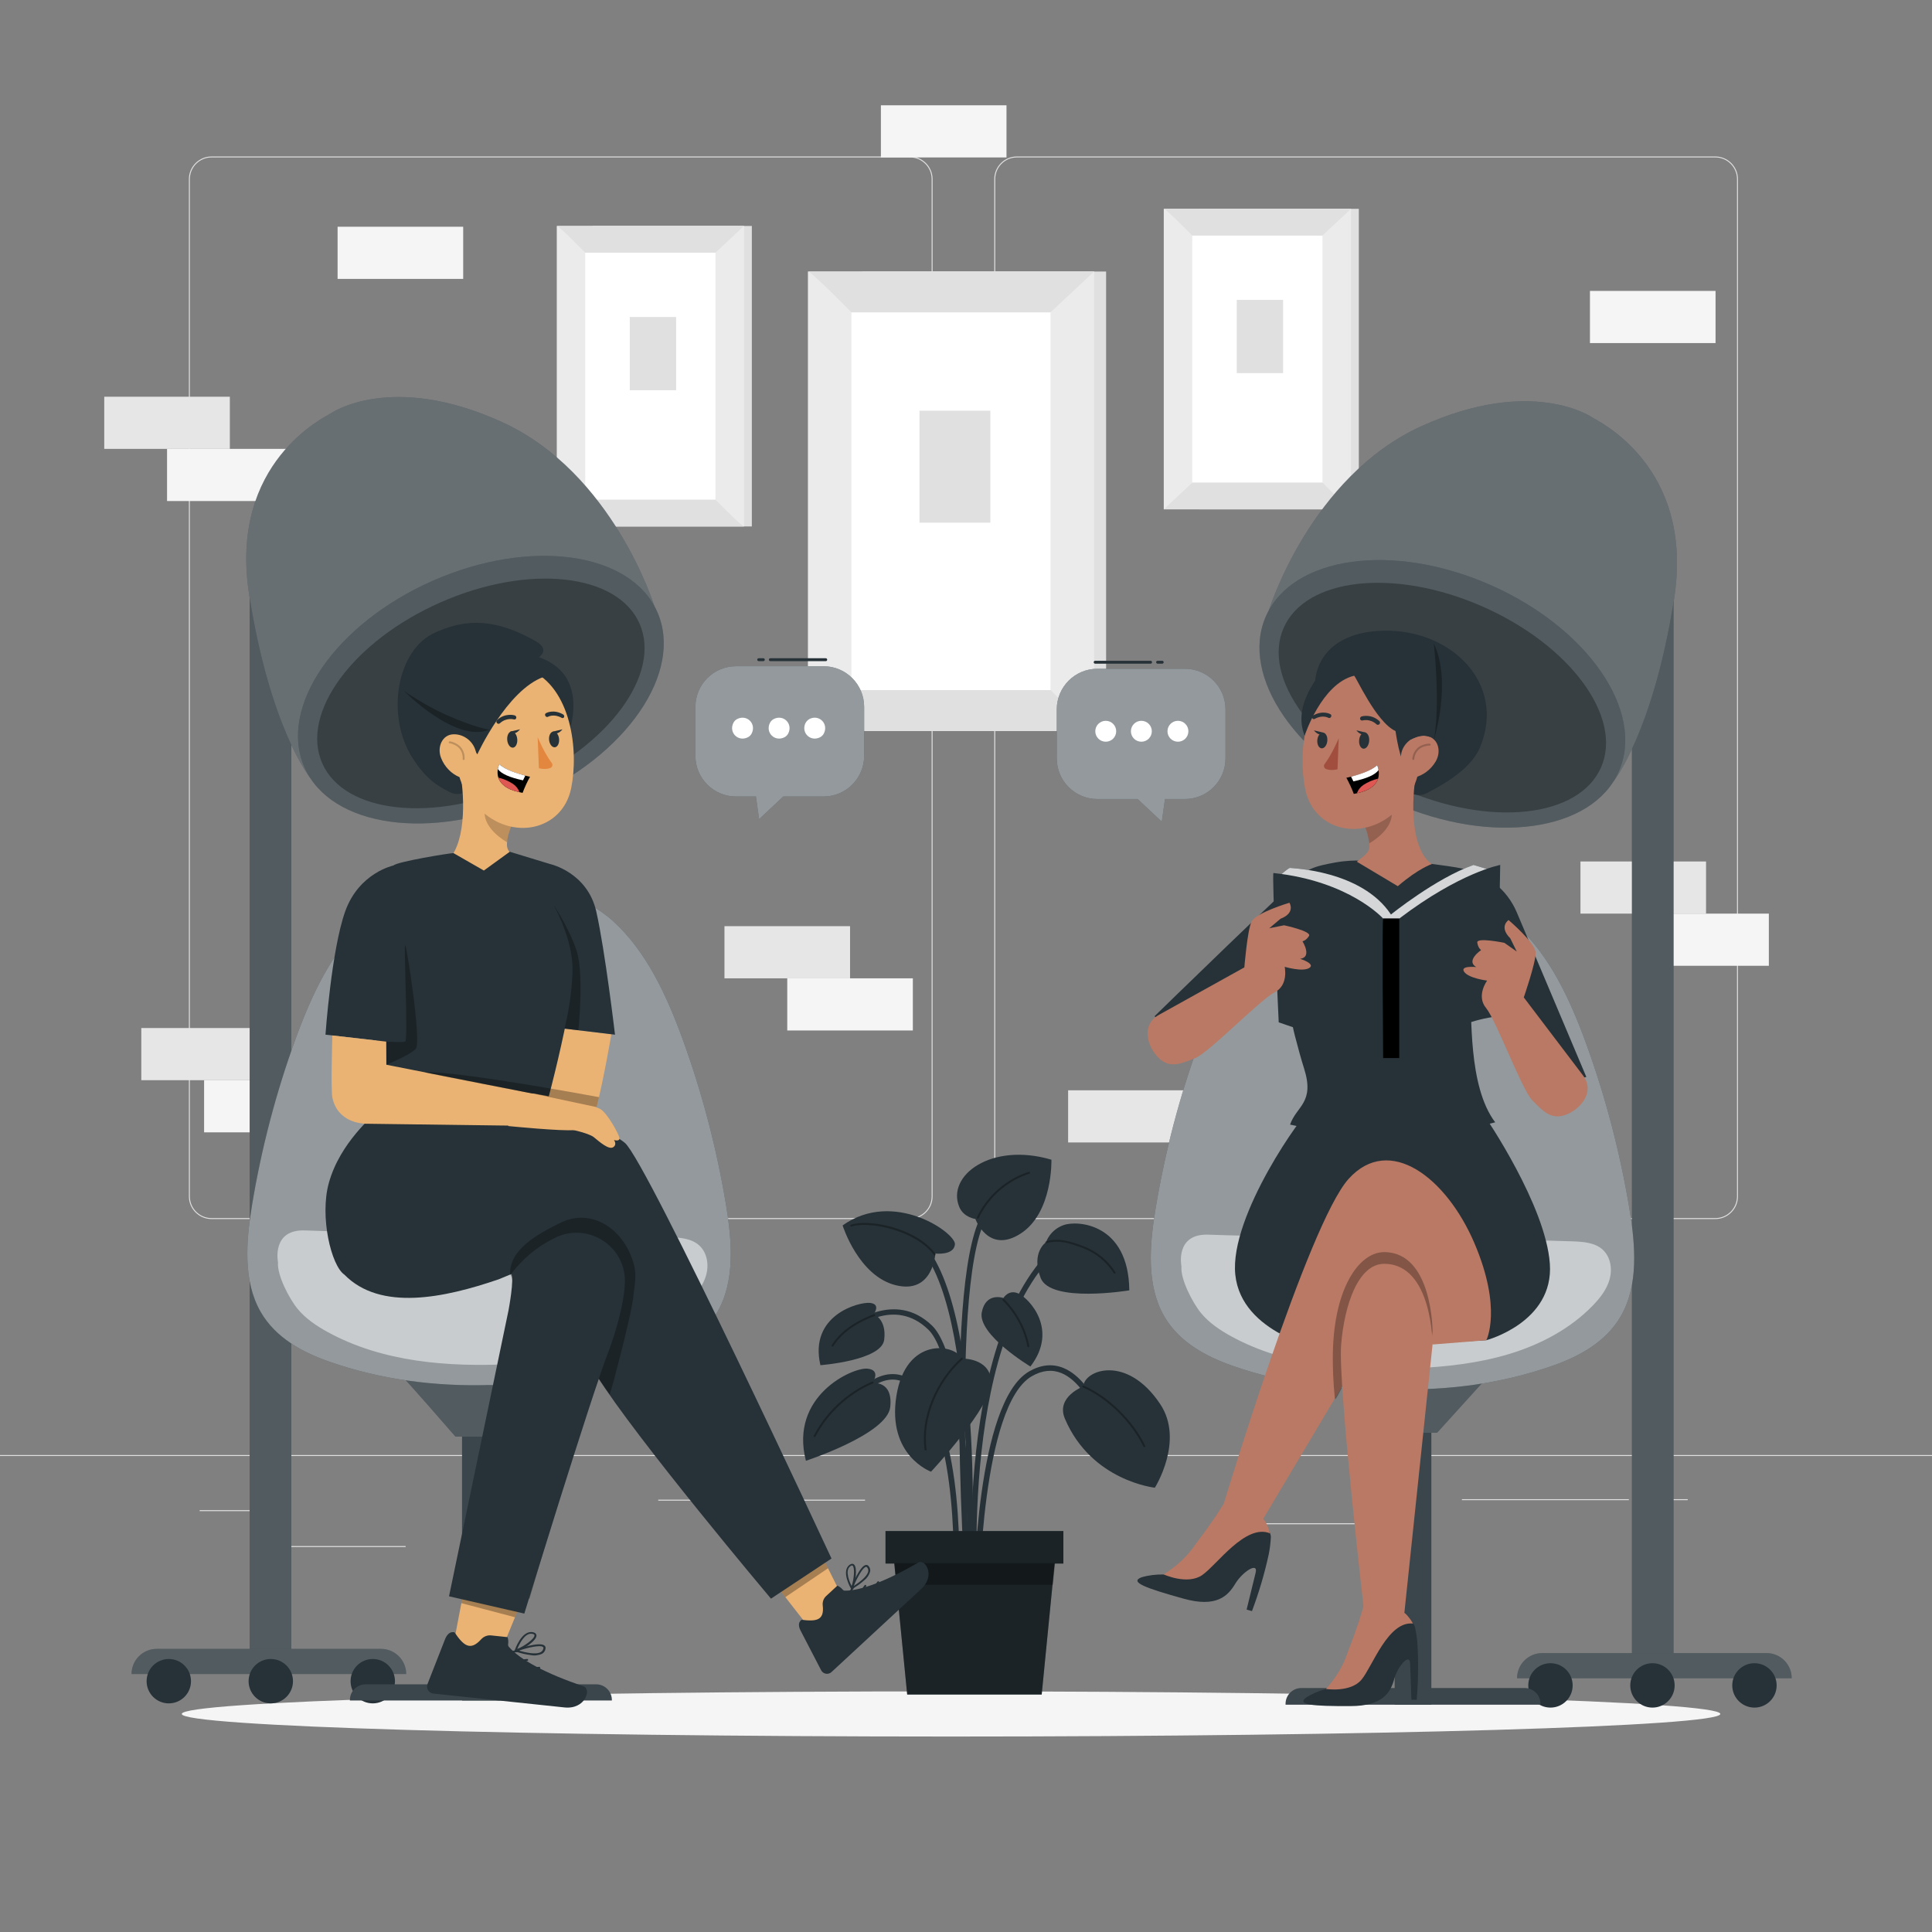 <svg xmlns="http://www.w3.org/2000/svg" viewBox="0 0 500 500"><rect x="0" y="0" width="500" height="500" fill="#808080" stroke="none"/><g id="freepik--background-complete--inject-37"><g><g><g><path d="M443.92,315.493h-180.746c-3.232,0-5.862-2.63-5.862-5.862V46.357c0-3.232,2.63-5.862,5.862-5.862h180.746c3.232,0,5.862,2.629,5.862,5.862V309.63c0,3.232-2.63,5.862-5.862,5.862ZM263.174,40.745c-3.095,0-5.612,2.518-5.612,5.612V309.63c0,3.095,2.518,5.612,5.612,5.612h180.746c3.095,0,5.612-2.518,5.612-5.612V46.357c0-3.094-2.518-5.612-5.612-5.612h-180.746Z" style="fill:#e0e0e0;"></path><path d="M235.493,315.493H54.746c-3.232,0-5.862-2.63-5.862-5.862V46.357c0-3.232,2.629-5.862,5.862-5.862H235.493c3.232,0,5.862,2.629,5.862,5.862V309.63c0,3.232-2.63,5.862-5.862,5.862ZM54.746,40.745c-3.094,0-5.612,2.518-5.612,5.612V309.63c0,3.095,2.518,5.612,5.612,5.612H235.493c3.095,0,5.612-2.518,5.612-5.612V46.357c0-3.094-2.518-5.612-5.612-5.612H54.746Z" style="fill:#e0e0e0;"></path></g><rect x="0" y="376.562" width="500" height=".25" style="fill:#e0e0e0;"></rect></g><rect x="51.672" y="390.827" width="16.06" height=".25" style="fill:#e0e0e0;"></rect><rect x="170.352" y="388.117" width="53.53" height=".25" style="fill:#e0e0e0;"></rect><rect x="68.732" y="400.117" width="36.25" height=".25" style="fill:#e0e0e0;"></rect><rect x="378.352" y="387.987" width="43.19" height=".25" style="fill:#e0e0e0;"></rect><rect x="430.452" y="387.987" width="6.33" height=".25" style="fill:#e0e0e0;"></rect><rect x="316.212" y="394.217" width="53.89" height=".25" style="fill:#e0e0e0;"></rect></g><g><rect x="187.49" y="239.694" width="32.503" height="13.497" style="fill:#e6e6e6;"></rect><rect x="203.741" y="253.191" width="32.503" height="13.497" style="fill:#f5f5f5;"></rect></g><rect x="227.976" y="27.249" width="32.503" height="13.497" style="fill:#f5f5f5;"></rect><g><rect x="36.569" y="266.055" width="32.503" height="13.497" style="fill:#e6e6e6;"></rect><rect x="52.821" y="279.552" width="32.503" height="13.497" style="fill:#f5f5f5;"></rect></g><g><rect x="409.021" y="222.948" width="32.503" height="13.497" style="fill:#e6e6e6;"></rect><rect x="425.272" y="236.445" width="32.503" height="13.497" style="fill:#f5f5f5;"></rect></g><g><rect x="26.981" y="102.672" width="32.503" height="13.497" style="fill:#e6e6e6;"></rect><rect x="43.232" y="116.169" width="32.503" height="13.497" style="fill:#f5f5f5;"></rect></g><rect x="411.479" y="75.289" width="32.503" height="13.497" style="fill:#f5f5f5;"></rect><rect x="87.37" y="58.681" width="32.503" height="13.497" style="fill:#f5f5f5;"></rect><rect x="276.428" y="282.169" width="32.503" height="13.497" style="fill:#e6e6e6;"></rect><g><g><rect x="153.324" y="58.474" width="41.253" height="77.772" style="fill:#e0e0e0;"></rect><rect x="144.094" y="58.474" width="48.459" height="77.772" style="fill:#ebebeb;"></rect><rect x="151.459" y="65.381" width="33.705" height="63.956" style="fill:#fff;"></rect></g><path d="M144.094,58.474c.596,0,7.365,6.908,7.365,6.908h33.705l7.388-6.908h-48.459Z" style="fill:#e0e0e0;"></path><path d="M192.553,136.245c-.596,0-7.365-6.908-7.365-6.908h-33.705l-7.388,6.908h48.459Z" style="fill:#e0e0e0;"></path><rect x="162.985" y="82.037" width="11.995" height="18.957" style="fill:#e0e0e0;"></rect></g><g><g><rect x="310.411" y="54.042" width="41.253" height="77.772" style="fill:#e0e0e0;"></rect><rect x="301.181" y="54.042" width="48.459" height="77.772" style="fill:#ebebeb;"></rect><rect x="308.547" y="60.95" width="33.705" height="63.956" style="fill:#fff;"></rect></g><path d="M301.181,54.042c.596,0,7.365,6.908,7.365,6.908h33.705l7.388-6.908h-48.459Z" style="fill:#e0e0e0;"></path><path d="M349.64,131.814c-.596,0-7.365-6.908-7.365-6.908h-33.705l-7.388,6.908h48.459Z" style="fill:#e0e0e0;"></path><rect x="320.072" y="77.606" width="11.995" height="18.957" style="fill:#e0e0e0;"></rect></g><g><g><rect x="223.199" y="70.271" width="63.061" height="118.885" style="fill:#e0e0e0;"></rect><rect x="209.09" y="70.271" width="74.076" height="118.885" style="fill:#ebebeb;"></rect><rect x="220.349" y="80.83" width="51.523" height="97.765" style="fill:#fff;"></rect></g><path d="M209.09,70.271c.911,0,11.259,10.56,11.259,10.56h51.523l11.294-10.56h-74.076Z" style="fill:#e0e0e0;"></path><path d="M283.166,189.155c-.911,0-11.259-10.559-11.259-10.559h-51.523l-11.294,10.559h74.076Z" style="fill:#e0e0e0;"></path><rect x="237.967" y="106.291" width="18.336" height="28.979" style="fill:#e0e0e0;"></rect></g></g><g id="freepik--Shadow--inject-37"><path d="M445.217,443.569c0,3.228-89.135,5.845-199.089,5.845s-199.089-2.617-199.089-5.845,89.135-5.845,199.089-5.845,199.089,2.617,199.089,5.845Z" style="fill:#f5f5f5;"></path></g><g id="freepik--Plant--inject-37"><g><g><g><path d="M251.243,409.352c-.018-.562-1.91-56.409-10.994-65.242-8.835-8.589-18.976-.32-19.402,.036l-.911-1.091c.115-.097,11.559-9.438,21.304,.036,9.492,9.23,11.349,63.894,11.423,66.217l-1.42,.045Z" style="fill:#263238;"></path><path d="M252.023,420.327c-.065-.668-6.208-67.044,18.032-94.864l1.072,.933c-23.839,27.359-17.753,93.132-17.689,93.792l-1.415,.139Z" style="fill:#263238;"></path><path d="M251.127,413.306l-1.419-.095c.05-.752,4.744-75.461-13.037-91.815l.962-1.047c18.279,16.814,13.697,89.855,13.493,92.956Z" style="fill:#263238;"></path><path d="M253.441,413.265l-1.422-.011c.018-2.058,.587-50.462,14.336-58.341,3.057-1.754,6.05-2.045,8.896-.868,8.314,3.439,12.434,18.236,12.605,18.863l-1.372,.375c-.04-.147-4.108-14.754-11.779-17.925-2.418-.998-4.989-.734-7.644,.787-13.047,7.477-13.617,56.624-13.621,57.12Z" style="fill:#263238;"></path><path d="M248.087,413.3l-1.419-.08c.021-.382,2.074-38.251-8.146-51.594-2.476-3.232-5.164-4.773-8.004-4.575-6.696,.468-12.312,10.267-12.367,10.366l-1.238-.7c.244-.43,6.045-10.562,13.504-11.084,3.337-.237,6.448,1.491,9.235,5.129,10.541,13.761,8.527,50.962,8.436,52.538Z" style="fill:#263238;"></path><path d="M250.328,418.451c-.278-3.674-6.681-90.142,4.585-105.379l1.143,.844c-10.954,14.816-4.377,103.532-4.31,104.426l-1.417,.108Z" style="fill:#263238;"></path></g><path d="M280.356,358.819s-7.19,2.657-4.749,8.373c6.877,16.108,23.269,17.825,23.269,17.825,0,0,7.692-12.177,1.387-21.634-8.693-13.039-19.725-8.774-19.907-4.564Z" style="fill:#263238;"></path><path d="M248.936,351.611s7.197-.301,7.606,5.901c.409,6.202-15.591,23.362-15.591,23.362,0,0-11.418-4.128-8.965-19.605,2.452-15.477,15.162-13.472,16.951-9.657Z" style="fill:#263238;"></path><path d="M252.425,315.465s-3.022-.372-4.159-3.092c-3.391-8.114,8.261-16.863,23.841-12.24,0,0,.413,13.709-7.971,19.117-8.384,5.407-11.71-3.785-11.71-3.785Z" style="fill:#263238;"></path><path d="M225.727,357.981s2.508-3.439-1.282-3.776c-3.79-.337-20.194,7.014-15.88,23.841,0,0,21.1-6.882,21.832-13.927,.732-7.045-4.669-6.138-4.669-6.138Z" style="fill:#263238;"></path><path d="M270.712,321.485s.948-3.122,4.521-4.427c3.574-1.305,16.85-.486,17.032,16.884,0,0-20.423,3.394-22.951-3.222-2.528-6.616,1.397-9.234,1.397-9.234Z" style="fill:#263238;"></path><path d="M259.688,335.919s1.373-2.381,3.997-1.107c2.624,1.274,10.36,9.234,2.983,18.843,0,0-13.707-8.242-12.587-14.026,1.032-5.331,5.607-3.71,5.607-3.71Z" style="fill:#263238;"></path><path d="M226.106,340.109s1.98-2.594-.919-2.916c-2.899-.321-15.891,3.147-12.866,16.116,0,0,15.828-1.19,16.506-6.577,.678-5.388-2.721-6.623-2.721-6.623Z" style="fill:#263238;"></path><path d="M239.536,375.406c-.123,0-.229-.09-.247-.215-1.133-8.057,2.677-17.608,9.479-23.767,.103-.091,.26-.085,.354,.018,.092,.103,.084,.261-.018,.354-6.685,6.052-10.43,15.426-9.319,23.325,.019,.137-.076,.264-.213,.283-.012,.001-.023,.002-.035,.002Z" style="opacity:.3;"></path><path d="M266.14,348.659c-.117,0-.222-.082-.245-.201-.89-4.46-3.156-8.682-6.382-11.886-.099-.098-.099-.256-.002-.354,.097-.099,.256-.099,.354-.002,3.296,3.274,5.611,7.587,6.521,12.144,.027,.136-.061,.267-.196,.294-.017,.003-.033,.005-.049,.005Z" style="opacity:.3;"></path><path d="M296.151,374.521c-.093,0-.182-.052-.225-.141-3.16-6.491-9.312-12.51-15.673-15.333-.126-.056-.183-.204-.127-.33s.204-.183,.33-.127c6.462,2.868,12.711,8.98,15.919,15.571,.061,.124,.009,.273-.115,.334-.035,.018-.072,.025-.109,.025Z" style="opacity:.3;"></path><path d="M288.453,329.625c-.083,0-.164-.041-.212-.116-1.851-2.936-4.656-5.233-7.898-6.471-3.438-1.311-6.325-2.24-9.562-1.312-.137,.039-.272-.039-.31-.171-.038-.133,.039-.271,.171-.31,3.383-.972,6.349-.019,9.878,1.326,3.343,1.275,6.235,3.645,8.145,6.67,.073,.117,.038,.271-.078,.346-.042,.025-.088,.038-.134,.038Z" style="opacity:.3;"></path><path d="M242.067,324.412s4.792,.572,5.069-2.363c.278-2.935-15.84-14.355-29.067-4.914,0,0,4.072,13.097,13.759,15.481,9.687,2.385,10.238-8.205,10.238-8.205Z" style="fill:#263238;"></path><path d="M241.919,324.901c-.076,0-.151-.035-.201-.101-4.84-6.506-17.113-8.892-21.336-7.361-.127,.045-.273-.021-.32-.15-.047-.13,.02-.273,.15-.32,4.281-1.55,16.76,.615,21.907,7.533,.083,.111,.059,.268-.051,.35-.045,.034-.097,.05-.149,.05Z" style="opacity:.3;"></path><path d="M215.464,348.504c-.044,0-.089-.012-.13-.036-.118-.072-.155-.226-.084-.344,2.714-4.455,8.002-6.934,10.913-8.015,.128-.048,.273,.019,.321,.147s-.018,.273-.147,.321c-2.85,1.059-8.023,3.48-10.66,7.806-.047,.077-.129,.12-.213,.12Z" style="opacity:.3;"></path><path d="M210.819,371.909c-.039,0-.079-.009-.116-.028-.122-.063-.17-.215-.106-.337,3.218-6.171,8.736-11.271,15.14-13.994,.125-.05,.273,.005,.328,.133,.054,.127-.005,.273-.132,.328-6.298,2.677-11.727,7.694-14.892,13.764-.044,.086-.132,.135-.222,.135Z" style="opacity:.3;"></path><path d="M253.06,315.389c-.036,0-.071-.008-.106-.023-.125-.059-.179-.208-.12-.333,2.586-5.521,7.599-9.917,13.409-11.76,.128-.039,.271,.031,.313,.163,.042,.131-.031,.271-.163,.313-5.68,1.801-10.579,6.099-13.106,11.496-.043,.09-.133,.144-.227,.144Z" style="opacity:.3;"></path></g><g><polygon points="269.589 438.551 234.781 438.551 231.026 400.442 273.344 400.442 269.589 438.551" style="fill:#263238;"></polygon><polygon points="269.589 438.551 234.781 438.551 231.026 400.442 273.344 400.442 269.589 438.551" style="opacity:.3;"></polygon><rect x="229.168" y="396.237" width="46.034" height="8.409" style="fill:#263238;"></rect><polygon points="231.534 404.534 232.037 410.156 272.498 410.156 273.052 404.534 231.534 404.534" style="opacity:.3;"></polygon></g><rect x="229.168" y="396.237" width="46.034" height="8.409" style="opacity:.3;"></rect></g></g><g id="freepik--Speech_Bubble_2--inject-37"><g><g><path d="M284.002,173.075h22.642c5.806,0,10.513,4.707,10.513,10.513v12.688c0,5.806-4.707,10.513-10.513,10.513h-5.15l-.823,5.863-6.249-5.863h-10.421c-5.806,0-10.513-4.707-10.513-10.513v-12.688c0-5.806,4.707-10.513,10.513-10.513Z" style="fill:#263238;"></path><g style="opacity:.5;"><path d="M284.002,173.075h22.642c5.806,0,10.513,4.707,10.513,10.513v12.688c0,5.806-4.707,10.513-10.513,10.513h-5.15l-.823,5.863-6.249-5.863h-10.421c-5.806,0-10.513-4.707-10.513-10.513v-12.688c0-5.806,4.707-10.513,10.513-10.513Z" style="fill:#fff;"></path></g><g><path d="M288.872,189.249c0,1.494-1.212,2.706-2.706,2.706-1.494,0-2.706-1.212-2.706-2.706,0-1.495,1.212-2.706,2.706-2.706,1.495,0,2.706,1.211,2.706,2.706Z" style="fill:#fff;"></path><path d="M298.091,189.249c0,1.494-1.212,2.706-2.706,2.706-1.494,0-2.706-1.212-2.706-2.706,0-1.495,1.212-2.706,2.706-2.706,1.494,0,2.706,1.211,2.706,2.706Z" style="fill:#fff;"></path><path d="M307.554,189.249c0,1.494-1.212,2.706-2.706,2.706-1.495,0-2.706-1.212-2.706-2.706,0-1.495,1.211-2.706,2.706-2.706,1.495,0,2.706,1.211,2.706,2.706Z" style="fill:#fff;"></path></g></g><path d="M283.418,171.758h14.361c.483,0,.483-.75,0-.75h-14.361c-.483,0-.483,.75,0,.75h0Z" style="fill:#263238;"></path><path d="M299.58,171.758h1.203c.196,0,.384-.172,.375-.375-.009-.203-.165-.375-.375-.375h-1.203c-.196,0-.384,.172-.375,.375,.009,.203,.165,.375,.375,.375h0Z" style="fill:#263238;"></path></g></g><g id="freepik--Speech_Bubble_1--inject-37"><g><g><path d="M213.128,172.419h-22.642c-5.806,0-10.513,4.707-10.513,10.513v12.688c0,5.806,4.707,10.513,10.513,10.513h5.15l.823,5.863,6.249-5.863h10.421c5.806,0,10.513-4.707,10.513-10.513v-12.688c0-5.806-4.707-10.513-10.513-10.513Z" style="fill:#263238;"></path><g style="opacity:.5;"><path d="M213.128,172.419h-22.642c-5.806,0-10.513,4.707-10.513,10.513v12.688c0,5.806,4.707,10.513,10.513,10.513h5.15l.823,5.863,6.249-5.863h10.421c5.806,0,10.513-4.707,10.513-10.513v-12.688c0-5.806-4.707-10.513-10.513-10.513Z" style="fill:#fff;"></path></g><g><path d="M208.272,187.601c-.698,2.312,1.611,4.376,3.943,3.211,.432-.216,.791-.575,1.007-1.007,1.165-2.332-.899-4.64-3.21-3.944-.843,.254-1.486,.897-1.74,1.74Z" style="fill:#fff;"></path><path d="M199.262,187.077c-1.255,2.508,1.227,4.989,3.735,3.735,.432-.216,.791-.575,1.006-1.007,1.252-2.508-1.228-4.986-3.735-3.733-.431,.216-.79,.575-1.006,1.006Z" style="fill:#fff;"></path><path d="M189.8,187.077c-1.255,2.508,1.226,4.99,3.735,3.735,.432-.216,.791-.575,1.006-1.007,1.251-2.507-1.228-4.985-3.734-3.734-.432,.215-.791,.575-1.007,1.006Z" style="fill:#fff;"></path></g></g><path d="M213.713,170.352h-14.361c-.483,0-.483,.75,0,.75h14.361c.483,0,.483-.75,0-.75h0Z" style="fill:#263238;"></path><path d="M197.55,170.352h-1.203c-.196,0-.384,.172-.375,.375,.009,.203,.165,.375,.375,.375h1.203c.196,0,.384-.172,.375-.375-.009-.203-.165-.375-.375-.375h0Z" style="fill:#263238;"></path></g></g><g id="freepik--Blow_dryer_2--inject-37"><g><g><rect x="422.337" y="139.636" width="10.787" height="290.802" transform="translate(855.461 570.074) rotate(180)" style="fill:#263238;"></rect><rect x="422.337" y="139.636" width="10.787" height="290.802" transform="translate(855.461 570.074) rotate(180)" style="fill:#fff; opacity:.2;"></rect><path d="M463.695,434.332h-71.084c0-3.599,2.917-6.516,6.516-6.516h58.052c3.599,0,6.516,2.917,6.516,6.516h0Z" style="fill:#263238;"></path><path d="M463.695,434.332h-71.084c0-3.599,2.917-6.516,6.516-6.516h58.052c3.599,0,6.516,2.917,6.516,6.516h0Z" style="fill:#fff; opacity:.2;"></path><circle cx="401.26" cy="436.181" r="5.743" style="fill:#263238;"></circle><circle cx="427.655" cy="436.181" r="5.743" style="fill:#263238;"></circle><circle cx="454.05" cy="436.181" r="5.743" style="fill:#263238;"></circle></g><path d="M412.043,108.018c1.22,.832,26.631,12.522,21.204,47.001-5.427,34.479-15.66,47.196-15.66,47.196l-89.188-44.306s10.67-34.496,39.402-47.586c28.732-13.089,44.242-2.306,44.242-2.306Z" style="fill:#263238;"></path><path d="M412.043,108.018c1.22,.832,26.631,12.522,21.204,47.001-5.427,34.479-15.66,47.196-15.66,47.196l-89.188-44.306s10.67-34.496,39.402-47.586c28.732-13.089,44.242-2.306,44.242-2.306Z" style="fill:#fff; opacity:.3;"></path><ellipse cx="373.282" cy="179.575" rx="30.812" ry="49.89" transform="translate(58.585 448.93) rotate(-66.252)" style="fill:#263238;"></ellipse><g style="opacity:.2;"><ellipse cx="373.282" cy="179.575" rx="30.812" ry="49.89" transform="translate(58.585 448.93) rotate(-66.252)" style="fill:#fff;"></ellipse></g><ellipse cx="373.282" cy="180.55" rx="25.773" ry="44.861" transform="translate(57.692 449.512) rotate(-66.252)" style="opacity:.3;"></ellipse></g></g><g id="freepik--Blow_dryer_1--inject-37"><g><g><rect x="64.61" y="138.544" width="10.787" height="290.803" style="fill:#263238;"></rect><rect x="64.61" y="138.544" width="10.787" height="290.803" style="fill:#fff; opacity:.2;"></rect><path d="M34.04,433.241H105.124c0-3.599-2.917-6.516-6.516-6.516H40.556c-3.599,0-6.516,2.917-6.516,6.516h0Z" style="fill:#263238;"></path><path d="M34.04,433.241H105.124c0-3.599-2.917-6.516-6.516-6.516H40.556c-3.599,0-6.516,2.917-6.516,6.516h0Z" style="fill:#fff; opacity:.2;"></path><path d="M90.731,435.09c0,3.172,2.571,5.743,5.743,5.743s5.743-2.571,5.743-5.743-2.571-5.743-5.743-5.743-5.743,2.571-5.743,5.743Z" style="fill:#263238;"></path><path d="M64.337,435.09c0,3.172,2.571,5.743,5.743,5.743s5.743-2.571,5.743-5.743-2.571-5.743-5.743-5.743-5.743,2.571-5.743,5.743Z" style="fill:#263238;"></path><path d="M37.942,435.09c0,3.172,2.571,5.743,5.743,5.743s5.743-2.571,5.743-5.743-2.571-5.743-5.743-5.743-5.743,2.571-5.743,5.743Z" style="fill:#263238;"></path></g><path d="M85.691,106.927c-1.22,.832-26.631,12.522-21.204,47.001,5.427,34.479,15.66,47.196,15.66,47.196l89.188-44.306s-10.67-34.496-39.402-47.586c-28.732-13.089-44.242-2.306-44.242-2.306Z" style="fill:#263238;"></path><path d="M85.691,106.927c-1.22,.832-26.631,12.522-21.204,47.001,5.427,34.479,15.66,47.196,15.66,47.196l89.188-44.306s-10.67-34.496-39.402-47.586c-28.732-13.089-44.242-2.306-44.242-2.306Z" style="fill:#fff; opacity:.3;"></path><ellipse cx="124.452" cy="178.484" rx="49.89" ry="30.812" transform="translate(-61.341 65.233) rotate(-23.748)" style="fill:#263238;"></ellipse><g style="opacity:.2;"><ellipse cx="124.452" cy="178.484" rx="49.89" ry="30.812" transform="translate(-61.341 65.233) rotate(-23.748)" style="fill:#fff;"></ellipse></g><ellipse cx="124.453" cy="179.458" rx="44.861" ry="25.774" transform="translate(-61.733 65.315) rotate(-23.748)" style="opacity:.3;"></ellipse></g></g><g id="freepik--Character_2--inject-37"><g><g><g><rect x="360.942" y="354.836" width="9.489" height="86.339" style="fill:#263238;"></rect><rect x="360.942" y="354.836" width="9.489" height="86.339" style="fill:#fff; opacity:.1;"></rect><path d="M345.42,354.305c.993,.789,13.856,16.5,13.856,16.5h12.644l15.111-16.68-41.611,.181Z" style="fill:#263238;"></path><path d="M345.42,354.305c.993,.789,13.856,16.5,13.856,16.5h12.644l15.111-16.68-41.611,.181Z" style="fill:#fff; opacity:.2;"></path><g><path d="M336.773,436.867h57.827c2.244,0,4.066,1.822,4.066,4.066v.241h-65.959v-.241c0-2.244,1.822-4.066,4.066-4.066Z" style="fill:#263238;"></path><path d="M336.773,436.867h57.827c2.244,0,4.066,1.822,4.066,4.066v.241h-65.959v-.241c0-2.244,1.822-4.066,4.066-4.066Z" style="fill:#fff; opacity:.1;"></path></g></g><g><path d="M421.706,312.916c-2.421-14.624-6.178-28.981-11.196-42.785-4.15-11.416-9.407-22.804-18.025-30.643-7.032-6.396-21.587-12.099-32.11-10.926-10.523-1.173-25.079,4.53-32.11,10.926-8.617,7.839-13.875,19.227-18.025,30.643-5.018,13.804-8.775,28.16-11.196,42.785-1.548,9.351-2.387,19.693,2.243,27.721,3.861,6.693,10.81,10.422,17.681,12.828,13.33,4.666,27.343,6.469,41.406,6.072,14.063,.396,28.076-1.406,41.406-6.072,6.871-2.405,13.821-6.134,17.681-12.828,4.63-8.028,3.791-18.37,2.243-27.721Z" style="fill:#263238;"></path><g style="opacity:.5;"><path d="M421.706,312.916c-2.421-14.624-6.178-28.981-11.196-42.785-4.15-11.416-9.407-22.804-18.025-30.643-7.032-6.396-21.587-12.099-32.11-10.926-10.523-1.173-25.079,4.53-32.11,10.926-8.617,7.839-13.875,19.227-18.025,30.643-5.018,13.804-8.775,28.16-11.196,42.785-1.548,9.351-2.387,19.693,2.243,27.721,3.861,6.693,10.81,10.422,17.681,12.828,13.33,4.666,27.343,6.469,41.406,6.072,14.063,.396,28.076-1.406,41.406-6.072,6.871-2.405,13.821-6.134,17.681-12.828,4.63-8.028,3.791-18.37,2.243-27.721Z" style="fill:#fff;"></path></g><g style="opacity:.5;"><path d="M359.316,320.352c16.027,.575,31.606,.33,47.633,.905,2.774,.1,5.803,.298,7.849,2.174,2.018,1.85,2.506,4.96,1.783,7.601s-2.468,4.883-4.375,6.847c-5.826,6.001-13.46,10.04-21.46,12.482-7.999,2.442-16.387,3.36-24.742,3.764-16.205,.783-33.095-.495-47.334-8.27-2.908-1.588-5.718-3.47-7.832-6.02-2.115-2.55-5.383-8.768-5.08-12.067,0,0-1.785-8.644,7.141-8.236,8.926,.408,46.417,.82,46.417,.82Z" style="fill:#fff;"></path></g></g></g><g><path d="M338.887,287.403c-1.321,.264-20.777,27.158-19.191,42.487s22.466,19.294,22.466,19.294l42.502-2.34s17.494-4.617,16.437-19.772c-1.057-15.155-16.732-38.039-16.732-38.039l-45.482-1.63Z" style="fill:#263238;"></path><path d="M368.356,223.261l1.992,.293c5.313,.781,12.567,1.2,16.608,5.162l-6.56,26.975c.638,6.552-.578,25.331,6.56,34.764-16.988,4.497-34.676,4.736-53.086,.59,1.649-4.815,6.453-5.618,3.626-14.524-.725-2.284-1.561-5.315-2.348-8.358-1.983-7.667-2.227-15.679-.723-23.454l1.077-15.506c.829-4.289,5.598-5.155,9.892-5.96,3.114-.584,5.69-.529,5.69-.529l17.272,.546" style="fill:#263238;"></path></g><path d="M298.778,263.016s37.91-36.965,38.373-36.493,8.387,13.846,8.387,13.846l-35.09,30.955-11.67-8.307Z" style="fill:#263238;"></path><g><path d="M340.404,176.07s.227-12.377,17.582-12.843,31.947,13.502,25.046,30.185c-2.456,5.937-10.456,10.142-13.848,11.879-3.392,1.738-6.656-1.891-6.656-1.891l-22.124-27.33Z" style="fill:#263238;"></path><g><g><path d="M366.506,200.223l-10.691,10.79-3,1.801c.671,1.591,1.245,3.229,1.491,4.816,.469,2.799-.564,3.31-3.162,5.378l10.607,6.341c5.387-4.643,8.801-5.724,8.801-5.724-5.631-3.911-5.271-16.785-4.048-23.4Z" style="fill:#b97964;"></path><path d="M354.394,218.244c2.94-1.746,6.167-4.773,5.78-8.232-.172-1.456-.486-2.837-.835-3.721l-5.972,7.907c.49,1.274,.669,2.117,1.028,4.046Z" style="opacity:.2;"></path><path d="M368.577,188.059c-1.006,10.985-1.2,15.643-6.869,21.403-8.526,8.664-21.644,5.749-23.902-5.139-2.033-9.8-.045-26.117,10.738-30.733,10.624-4.548,21.039,3.485,20.033,14.469Z" style="fill:#b97964;"></path><path d="M354.349,191.635c-.054,1.162-.683,2.116-1.406,2.131-.722,.015-1.264-.915-1.21-2.077,.054-1.162,.683-2.117,1.405-2.132,.722-.015,1.264,.915,1.21,2.077Z" style="fill:#263238;"></path><path d="M343.517,191.602c-.055,1.126-.683,2.051-1.403,2.067-.72,.015-1.259-.886-1.205-2.012,.055-1.126,.683-2.051,1.403-2.066,.72-.015,1.26,.886,1.205,2.012Z" style="fill:#263238;"></path><path d="M356.641,187.587c-.14,.016-.282-.025-.39-.126-1.692-1.567-3.598-1.016-3.62-1.01-.282,.082-.568-.077-.633-.366-.064-.288,.115-.59,.402-.677,.1-.029,2.491-.722,4.591,1.223,.209,.194,.213,.537,.01,.766-.099,.11-.228,.174-.359,.189Z" style="fill:#263238;"></path><path d="M339.873,186.089c-.111-.037-.203-.119-.251-.24-.1-.249,.022-.565,.273-.706,2.511-1.411,4.372-.338,4.45-.291,.221,.131,.274,.443,.119,.697-.155,.254-.459,.352-.68,.223-.072-.043-1.53-.851-3.526,.272-.129,.072-.267,.084-.384,.045Z" style="fill:#263238;"></path><path d="M346.463,191.066s-1.718,4.112-3.657,6.675c-.339,.448-.129,1.102,.398,1.296,1.357,.499,2.944,.048,2.944,.048l.315-8.018Z" style="fill:#a24e3f;"></path><path d="M353.553,189.605l-2.521-.596s1.379,1.88,2.521,.596Z" style="fill:#263238;"></path><path d="M342.571,189.616l-2.521-.596s1.379,1.88,2.521,.596Z" style="fill:#263238;"></path><path d="M348.44,201.285c.742,1.344,1.385,2.74,1.924,4.178l.804-.171c3.585-.764,4.995-2.306,5.482-3.782,.212-.723,.253-1.486,.119-2.227-.065-.428-.19-.845-.369-1.239-1.674,1.555-4.955,2.517-6.735,2.965-.751,.198-1.226,.277-1.226,.277Z"></path><path d="M349.665,201.008l.593,1.212c3.387-.725,5.667-1.687,6.51-2.939-.066-.428-.19-.845-.369-1.239-1.674,1.555-4.955,2.464-6.735,2.965Z" style="fill:#fff;"></path><path d="M351.168,205.291c3.585-.764,4.995-2.306,5.482-3.782-1.361,.32-2.655,.877-3.822,1.647-.767,.516-1.349,1.264-1.661,2.135Z" style="fill:#de5753;"></path></g><path d="M337.634,190.409s4.359-13.457,12.792-15.527c.379-.093,5.619,11.969,10.734,14.315,0,0,1.15,8.396,2.834,8.981,1.684,.584,5.92-8.588,5.92-8.588,0,0,6.926-15.141-2.801-19.25-9.727-4.109-19.849-3.69-25.88,4.543-6.03,8.233-4.425,13.263-3.6,15.527Z" style="fill:#263238;"></path><path d="M371.59,197.011c-1.298,2.253-3.406,3.668-5.339,4.152-2.908,.729-4.409-3.946-3.417-6.859,.894-2.623,3.751-4.358,6.58-3.787,2.788,.563,3.659,3.917,2.175,6.493Z" style="fill:#b97964;"></path><path d="M365.756,196.676l-.017-0c-.138-.009-.242-.128-.232-.266,.073-1.111,.597-2.169,1.434-2.905,.86-.754,2.348-1.086,3.066-1.044,.138,.009,.243,.128,.233,.266-.008,.137-.123,.248-.265,.233-.621-.042-1.956,.264-2.705,.921-.739,.648-1.2,1.582-1.266,2.562-.009,.132-.118,.233-.249,.233Z" style="opacity:.2;"></path></g><path d="M340.404,176.07s3.116-5.215,10.764-4.779c10.094,.575,14.021,20.058,14.021,20.058,1.746-.844,3.398-1.284,4.802-.659,0,0,5.599-6.265,3.968-14.185-1.631-7.92-10.613-8.969-14.334-9.551-3.72-.582-17.136-.171-19.222,9.116Z" style="fill:#263238;"></path><path d="M371.062,166.532s1.802,15.783,0,25.065c0,0,4.77-15.127,0-25.065Z" style="opacity:.3;"></path></g><g><path d="M316.455,389.997s21.994-73.221,32.573-84.914c10.579-11.693,25.335-.278,32.574,16.704,7.239,16.983,3.062,25.056,3.062,25.056l-13.92,1.114-8.352-14.477-36.137,60.716-9.8-4.2Z" style="fill:#b97964;"></path><path d="M353.204,413.95s-1.164-39.792-3.414-58.768c-.184-1.554-4.187,8.149-4.33,6.745-.468-4.588-.521-8.255-.527-10.29-.054-17.723,6.595-27.585,13.283-27.588,12.528-.005,12.528,20.494,12.528,20.494l-7.523,69.406h-10.017Z" style="opacity:.3;"></path><path d="M353.204,418.673s-6.96-60.176-6.125-70.596,4.449-20.997,11.136-21c12.528-.005,12.528,20.88,12.528,20.88l-7.425,70.715h-10.114Z" style="fill:#b97964;"></path><g><path d="M295.393,408.214c1.838-.545,3.818-.793,5.845-.734h0s6.924-2.793,13.655-15.402l7.803,.638c2.667,.274,5.041,1.876,5.97,4.029,.127,.303,.207,.614,.236,.925-.068,1.524-.248,3.033-.54,4.518-1.089,5.022-2.544,9.953-4.356,14.765l-1.382-.39,2.296-9.399c.892-3.161-3.37-.398-5.243,2.715-1.873,3.113-4.823,6.265-13.425,3.838-9.906-2.757-13.975-4.286-10.86-5.504Z" style="fill:#263238;"></path><path d="M317.657,387.654s-3.401,5.675-8.04,11.705c-2.107,3.187-4.982,5.935-8.467,8.096,0,0,6.145,2.82,9.969,.182,3.824-2.638,11.209-13.365,17.527-10.82-.241-1.018-.626-2.023-1.146-2.992-.7-1.551-9.843-6.17-9.843-6.17Z" style="fill:#b97964;"></path></g><g><path d="M338.051,439.293c1.549-.978,3.307-1.721,5.187-2.192h0s5.645-4.367,8.565-17.714l7.345-1.438c2.524-.441,5.125,.417,6.538,2.157,.196,.245,.35,.511,.457,.789,.334,1.42,.559,2.855,.676,4.297,.302,4.903,.243,9.817-.174,14.715h-1.373l-.327-9.243c0-3.139-3.204,.509-4.119,3.858-.915,3.35-2.811,7.015-11.354,7.015-9.829,.035-13.97-.316-11.42-2.245Z" style="fill:#263238;"></path><path d="M353.198,414.599s-1.656,6.103-4.359,12.856c-1.111,3.479-3.042,6.753-5.688,9.646,0,0,6.386,1,9.219-2.421,2.833-3.42,6.843-15.206,13.316-14.504-.486-.874-1.101-1.699-1.831-2.455-1.046-1.245-10.657-3.122-10.657-3.122Z" style="fill:#b97964;"></path></g></g><path d="M410.545,278.724l-17.998-42.596c-2.508-5.935-7.86-10.24-14.222-11.257-.749-.12-1.283-.158-1.46-.07-3.68,1.825,0,14.362,0,14.362l19.652,42.465,14.028-2.904Z" style="fill:#263238;"></path><g><g><g><path d="M331.676,226.194s1.916-1.685,2.217-1.577,18.501,.559,26.086,12.059c0,0,11.599-9.384,21.364-12.829l4.448,1.329-2.279,34.319-22.784,11.467h-5.622l-17.705-8.137-5.726-36.63Z" style="fill:#263238;"></path><path d="M331.676,226.194s1.916-1.685,2.217-1.577,18.501,.559,26.086,12.059c0,0,11.599-9.384,21.364-12.829l4.448,1.329-2.279,34.319-22.784,11.467h-5.622l-17.705-8.137-5.726-36.63Z" style="fill:#fff; opacity:.8;"></path></g><path d="M329.575,225.935c-.463-.049,1.356,38.646,1.356,38.646l27.028,9.24h4.412s12.942-9.481,25.148-10.766l.735-39.209s-10.373,1.903-26.124,13.875h-4.172s-8.677-9.697-28.384-11.786Z" style="fill:#263238;"></path><path d="M357.958,273.822s-.294-36.1,0-36.1h4.172v36.1h-4.172Z"></path></g><path d="M409.645,278.272l-15.291-20.147s3.131-9.023,3.075-11.563c-.056-2.541-7.016-8.454-7.016-8.454,0,0-2.597,1.709,.439,4.722l1.681,3.424-3.204-2.249s-7.224-1.501-7.016-.067,.989,1.945,.989,1.945c0,0-4.059,2.743-1.262,4.393,0,0-4.284-.459-3.119,1.228,1.165,1.687,5.938,2.277,5.938,2.277,0,0-2.901,3.924-.27,7.094,2.631,3.17,9.293,21.198,11.969,23.885s4.79,5.127,8.573,3.772c3.783-1.355,7.832-5.888,4.514-10.259Z" style="fill:#b97964;"></path><path d="M299.925,262.644l22.11-12.283s.768-9.519,1.843-11.822,9.826-4.913,9.826-4.913c0,0,1.689,2.61-2.303,4.146l-2.917,2.457,3.838-.768s7.216,1.535,6.449,2.764c-.768,1.228-1.689,1.382-1.689,1.382,0,0,2.61,4.146-.614,4.529,0,0,4.106,1.305,2.36,2.38-1.746,1.075-6.352-.307-6.352-.307,0,0,1.075,4.76-2.61,6.602-3.685,1.842-17.043,15.661-20.574,17.043-3.531,1.382-6.449,2.764-9.366,0-2.917-2.764-4.797-8.543,0-11.208Z" style="fill:#b97964;"></path></g></g></g><g id="freepik--Character_1--inject-37"><g><g><polygon points="209.93 421.891 218.892 415.087 205.702 388.658 191.941 398.872 209.93 421.891" style="fill:#ebb373;"></polygon><g><path d="M216.723,410.356l-2.934,2.716c-.664,.615-.967,1.519-.864,2.418,.447,3.877-1.633,4.181-5.484,3.713-1.296,.947-.368,2.581-.13,3.03l5.194,10.009c.426,.843,1.455,1.18,2.298,.754,.15-.076,.288-.173,.409-.289,3.563-3.299,5.249-4.86,9.683-8.965l13.562-12.557c3.697-3.423,1.014-7.858-.828-6.793-8.249,4.827-14.964,7.302-18.925,7.269-.715,.015-.554-.62-1.981-1.305Z" style="fill:#263238;"></path><path d="M225.19,406.73c.103-.508-.041-1.035-.389-1.419-.163-.228-.442-.343-.718-.296-1.523,.2-3.604,5.311-3.829,5.893-.03,.059-.033,.128-.007,.189,.048,.113,.178,.165,.291,.117,1.099-.621,2.13-1.355,3.077-2.191,.756-.577,1.308-1.381,1.575-2.295Zm-1.08-1.224c.118-.023,.237,.029,.3,.132,.239,.289,.342,.666,.283,1.036-.257,1.394-2.517,2.988-3.785,3.789,.902-2.08,2.366-4.841,3.202-4.957Z" style="fill:#263238;"></path><path d="M220.698,411.139c.676-1.48,1.308-5.427,.297-6.269-.205-.183-.571-.29-1.131,.104-2.224,1.632,.257,6.041,.399,6.195,.037,.08,.119,.131,.207,.128,.048-.024,.088-.061,.115-.106l.113-.051Zm-.626-5.806c.409-.307,.533-.173,.577-.126,.646,.487,.362,3.542-.249,5.283-.531-1.073-1.745-3.864-.471-5.043l.143-.115Z" style="fill:#263238;"></path><path d="M219.85,414.896c-.118,0-.223-.084-.245-.204-.271-1.442,.125-2.981,1.058-4.117,.089-.105,.246-.121,.352-.034,.107,.088,.122,.245,.035,.353-.84,1.021-1.196,2.407-.953,3.707,.025,.136-.064,.267-.2,.292-.016,.003-.031,.004-.046,.004Z" style="fill:#263238;"></path><path d="M222.944,414.581c-.118,0-.223-.084-.245-.204-.271-1.442,.125-2.981,1.058-4.117,.089-.105,.247-.121,.352-.034,.107,.088,.122,.245,.035,.353-.84,1.021-1.196,2.407-.953,3.707,.025,.136-.064,.267-.2,.292-.016,.003-.031,.004-.046,.004Z" style="fill:#263238;"></path><path d="M226.281,413.635c-.118,0-.223-.084-.245-.204-.271-1.443,.125-2.982,1.059-4.117,.088-.106,.245-.121,.352-.034,.107,.088,.122,.245,.034,.353-.84,1.021-1.196,2.407-.953,3.707,.025,.136-.064,.267-.2,.292-.016,.003-.031,.004-.046,.004Z" style="fill:#263238;"></path></g><polygon points="212.673 402.626 214.291 405.868 203.244 413.336 201.483 411.082 212.673 402.626" style="opacity:.3;"></polygon></g><g><g><rect x="119.576" y="356.302" width="9.753" height="83.781" style="fill:#263238;"></rect><rect x="119.576" y="356.302" width="9.753" height="83.781" style="fill:#fff; opacity:.1;"></rect><path d="M103.621,355.786c1.021,.766,14.242,16.011,14.242,16.011h12.997l15.533-16.186-42.772,.175Z" style="fill:#263238;"></path><path d="M103.621,355.786c1.021,.766,14.242,16.011,14.242,16.011h12.997l15.533-16.186-42.772,.175Z" style="fill:#fff; opacity:.2;"></path><g><path d="M94.619,435.904h59.666c2.244,0,4.066,1.822,4.066,4.066v.113H90.553v-.113c0-2.244,1.822-4.066,4.066-4.066Z" style="fill:#263238;"></path><path d="M94.619,435.904h59.666c2.244,0,4.066,1.822,4.066,4.066v.113H90.553v-.113c0-2.244,1.822-4.066,4.066-4.066Z" style="fill:#fff; opacity:.1;"></path></g></g><g><path d="M187.895,311.825c-2.421-14.624-6.178-28.981-11.196-42.785-4.15-11.416-9.407-22.804-18.025-30.643-7.032-6.396-21.587-12.099-32.11-10.927-10.524-1.173-25.079,4.53-32.11,10.927-8.617,7.839-13.875,19.227-18.025,30.643-5.018,13.804-8.775,28.16-11.196,42.785-1.548,9.351-2.387,19.693,2.243,27.721,3.861,6.693,10.81,10.422,17.681,12.828,13.33,4.666,27.343,6.469,41.406,6.072,14.063,.396,28.076-1.406,41.406-6.072,6.871-2.405,13.821-6.134,17.681-12.828,4.63-8.028,3.791-18.37,2.243-27.721Z" style="fill:#263238;"></path><g style="opacity:.5;"><path d="M187.895,311.825c-2.421-14.624-6.178-28.981-11.196-42.785-4.15-11.416-9.407-22.804-18.025-30.643-7.032-6.396-21.587-12.099-32.11-10.927-10.524-1.173-25.079,4.53-32.11,10.927-8.617,7.839-13.875,19.227-18.025,30.643-5.018,13.804-8.775,28.16-11.196,42.785-1.548,9.351-2.387,19.693,2.243,27.721,3.861,6.693,10.81,10.422,17.681,12.828,13.33,4.666,27.343,6.469,41.406,6.072,14.063,.396,28.076-1.406,41.406-6.072,6.871-2.405,13.821-6.134,17.681-12.828,4.63-8.028,3.791-18.37,2.243-27.721Z" style="fill:#fff;"></path></g><g style="opacity:.5;"><path d="M125.505,319.26c16.027,.575,31.606,.33,47.633,.905,2.774,.1,5.803,.298,7.849,2.174,2.018,1.85,2.506,4.96,1.783,7.601s-2.468,4.883-4.375,6.847c-5.826,6.001-13.46,10.04-21.459,12.483-7.999,2.442-16.387,3.36-24.742,3.764-16.205,.783-33.095-.495-47.334-8.27-2.908-1.588-5.718-3.47-7.832-6.02-2.115-2.55-5.383-8.768-5.08-12.067,0,0-1.785-8.644,7.141-8.236,8.926,.408,46.417,.82,46.417,.82Z" style="fill:#fff;"></path></g></g></g><g><path d="M144.705,196.157s11.127-20.276-5.234-26.081c0,0,3.072-1.885-.815-4.121-12.443-7.157-20.217-4.789-25.979-2.281-9.986,4.347-12.938,21.491-5.92,32.484,3.458,5.415,6.277,7.128,9.669,8.865s6.656-1.891,6.656-1.891l21.624-6.974Z" style="fill:#263238;"></path><g><path d="M119.104,199.954l10.691,10.79,3,1.801c-.671,1.591-1.246,3.229-1.491,4.816-.468,2.799,.564,3.31,3.162,5.378l-10.607,6.341c-5.387-4.643-8.801-5.724-8.801-5.724,5.631-3.911,5.271-16.785,4.048-23.4Z" style="fill:#ebb373;"></path><path d="M131.216,217.975c-2.94-1.746-6.167-4.773-5.78-8.232,.172-1.456,.486-2.837,.835-3.721l5.972,7.907c-.49,1.275-.669,2.117-1.028,4.046Z" style="opacity:.2;"></path><path d="M117.032,187.79c1.006,10.985,1.2,15.643,6.869,21.403,8.526,8.664,21.644,5.749,23.902-5.139,2.033-9.8,.045-26.117-10.738-30.733-10.625-4.548-21.039,3.485-20.033,14.469Z" style="fill:#ebb373;"></path><path d="M131.26,191.366c.054,1.162,.683,2.116,1.406,2.131,.722,.015,1.264-.915,1.21-2.077-.054-1.162-.683-2.116-1.406-2.131s-1.264,.915-1.21,2.077Z" style="fill:#263238;"></path><path d="M142.093,191.333c.055,1.126,.683,2.051,1.403,2.067,.72,.015,1.26-.886,1.205-2.012-.055-1.126-.683-2.051-1.403-2.066-.72-.015-1.26,.886-1.205,2.012Z" style="fill:#263238;"></path><path d="M128.968,187.318c.14,.016,.282-.025,.39-.125,1.692-1.567,3.598-1.017,3.62-1.01,.282,.082,.568-.077,.633-.366,.064-.288-.115-.59-.402-.677-.1-.029-2.491-.722-4.591,1.223-.209,.194-.213,.537-.01,.766,.099,.11,.228,.174,.359,.189Z" style="fill:#263238;"></path><path d="M145.737,185.821c.111-.037,.203-.119,.251-.24,.1-.249-.022-.565-.273-.706-2.511-1.411-4.372-.338-4.45-.291-.221,.131-.274,.443-.119,.697,.155,.254,.459,.352,.68,.223,.072-.043,1.529-.851,3.526,.272,.129,.073,.267,.084,.384,.045Z" style="fill:#263238;"></path><path d="M139.146,190.797s1.718,4.112,3.657,6.675c.339,.448,.129,1.102-.398,1.296-1.357,.499-2.944,.048-2.944,.048l-.315-8.018Z" style="fill:#e4873e;"></path><path d="M132.057,189.337l2.521-.596s-1.379,1.88-2.521,.596Z" style="fill:#263238;"></path><path d="M143.039,189.347l2.521-.596s-1.379,1.88-2.521,.596Z" style="fill:#263238;"></path><path d="M137.17,201.016c-.742,1.344-1.385,2.74-1.924,4.178l-.804-.171c-3.585-.764-4.995-2.306-5.482-3.782-.212-.723-.253-1.486-.119-2.227,.065-.428,.19-.845,.369-1.239,1.674,1.555,4.955,2.517,6.735,2.965,.751,.198,1.226,.277,1.226,.277Z"></path><path d="M135.944,200.739l-.593,1.212c-3.387-.725-5.667-1.687-6.51-2.939,.066-.428,.19-.845,.369-1.239,1.674,1.555,4.955,2.465,6.735,2.965Z" style="fill:#fff;"></path><path d="M134.442,205.022c-3.585-.764-4.995-2.306-5.482-3.782,1.361,.32,2.655,.877,3.822,1.647,.767,.516,1.349,1.264,1.661,2.135Z" style="fill:#de5753;"></path></g><path d="M146.074,182.151s-3.951-7.475-5.36-6.975c-9.527,3.386-17.186,20.052-17.186,20.052-2.639-4.431-6.014-5.433-7.418-4.808,0,0-5.599-6.265-3.968-14.185,1.631-7.92,10.613-8.969,14.333-9.551,3.72-.582,17.718,5.352,19.598,15.466Z" style="fill:#263238;"></path><path d="M104.573,178.848s13.467,13.634,22.091,9.98c0,0-3.442-.345-11.546-3.982-5.18-2.325-10.546-5.998-10.546-5.998Z" style="opacity:.3;"></path><g><path d="M114.13,196.11c.93,2.428,2.792,4.154,4.625,4.935,2.758,1.174,4.971-3.209,4.446-6.241-.473-2.73-3.024-4.89-5.909-4.768-2.841,.121-4.225,3.298-3.162,6.074Z" style="fill:#ebb373;"></path><path d="M119.983,196.692l-.023-.001c-.138-.013-.239-.134-.227-.271,.088-.979-.221-1.973-.85-2.729-.636-.766-1.898-1.273-2.527-1.332-.138-.013-.239-.135-.226-.272,.013-.138,.14-.234,.272-.226,.732,.068,2.135,.631,2.866,1.511,.712,.856,1.063,1.983,.963,3.093-.012,.13-.121,.228-.249,.228Z" style="opacity:.2;"></path></g></g><g><polygon points="117.212 426.364 129.072 428.802 141.131 399.396 123.109 395.487 117.212 426.364" style="fill:#ebb373;"></polygon><g><path d="M131.366,423.693l-4.278-.452c-.968-.102-1.915,.293-2.57,1.014-2.823,3.109-4.543,1.64-6.892-1.811-1.685-.379-2.351,1.53-2.546,2.042l-4.426,11.297c-.38,.942,.075,2.014,1.017,2.395,.168,.068,.344,.11,.524,.127,5.196,.548,7.654,.808,14.121,1.49l19.777,2.087c5.391,.569,7.082-4.747,4.914-5.484-9.754-3.261-16.515-6.946-19.295-10.177-.518-.569,.109-.887-.347-2.529Z" style="fill:#263238;"></path><path d="M140.302,427.981c.484-.276,.809-.766,.874-1.32,.069-.293-.035-.601-.269-.791-1.241-1.091-6.854,.845-7.486,1.074-.069,.017-.127,.064-.158,.128-.057,.119-.007,.261,.111,.319,1.282,.45,2.607,.765,3.954,.94,1.003,.203,2.046,.081,2.974-.35Zm.226-1.742c.102,.079,.144,.213,.106,.336-.065,.398-.297,.749-.638,.964-1.311,.78-4.203,.079-5.75-.381,2.324-.743,5.597-1.514,6.283-.919Z" style="fill:#263238;"></path><path d="M133.549,427.466c1.677-.501,5.322-2.786,5.287-4.202,.003-.296-.17-.668-.886-.842-2.898-.645-4.71,4.488-4.734,4.712-.038,.087-.021,.189,.043,.259,.053,.022,.111,.028,.168,.018l.121,.055Zm4.258-4.621c.539,.113,.518,.309,.511,.379,.064,.868-2.612,2.803-4.455,3.541,.493-1.191,1.893-4.15,3.75-3.954l.194,.035Z" style="fill:#263238;"></path><path d="M130.108,429.516c-.054,0-.109-.018-.155-.054-.108-.085-.127-.242-.042-.351,.974-1.237,2.495-2.004,4.069-2.053h.008c.135,0,.246,.106,.25,.242,.004,.138-.104,.254-.242,.258-1.428,.044-2.808,.739-3.692,1.861-.049,.063-.123,.096-.196,.096Z" style="fill:#263238;"></path><path d="M132.556,431.798c-.054,0-.109-.018-.155-.054-.108-.085-.127-.242-.042-.351,.975-1.238,2.496-2.005,4.07-2.053,.141,.002,.253,.105,.257,.242,.004,.139-.104,.254-.243,.258-1.427,.043-2.807,.738-3.692,1.861-.049,.063-.123,.096-.196,.096Z" style="fill:#263238;"></path><path d="M135.687,433.83c-.054,0-.109-.018-.155-.054-.108-.085-.127-.242-.042-.351,.974-1.238,2.495-2.005,4.069-2.053,.139,0,.253,.105,.257,.242,.004,.139-.104,.254-.243,.258-1.428,.043-2.808,.738-3.691,1.861-.049,.062-.123,.096-.196,.096Z" style="fill:#263238;"></path></g><polygon points="134.758 414.937 133.279 418.544 119.404 414.889 119.981 411.865 134.758 414.937" style="opacity:.3;"></polygon></g><g><path d="M96.957,287.979c0,.678-8.931,7.513-11.87,18.228-2.374,8.656,.618,21.344,4.04,23.671,9.342,9.52,25.861,6.022,39.916,1.212l15.543-6.421s-.306,15.014,9.805,31.253c10.111,16.239,45.139,57.809,45.139,57.809l15.665-10.388s-47.756-102.736-53.471-107.563c-5.157-4.356-14.838-3.46-14.838-3.46l.437-3.653c-13.974-1.299-50.366-.688-50.366-.688Z" style="fill:#263238;"></path><path d="M132.031,329.855c.919,.919,.926,5.353,.926,5.353l-15.404,74.055,19.485,4.468s12.501-43.017,17.926-56.907l2.815,4.074c.787-2.023,5.082-19.03,5.654-22.506,.209-1.271,.344-1.648,.437-2.562,.277-2.741,.953-5.54,.238-8.359-2.327-9.18-10.967-15.246-19.364-10.866-5.606,2.781-13.025,6.791-12.714,13.252Z" style="opacity:.3;"></path><path d="M132.278,329.698c.919,.919-.666,9.372-.666,9.372l-15.404,74.055,19.485,4.468s17.367-56.462,21.657-67.492c1.558-4.006,4.275-12.588,4.372-18.382,.159-9.469-9.925-15.632-18.322-11.252-4.652,2.283-8.247,5.454-11.121,9.232Z" style="fill:#263238;"></path></g><path d="M158.228,267.661s-2.001,11.698-3.836,18.855c-.643,2.507-2.023,5.503-5.713,5.941-3.056,.362-17.127-1.033-17.127-1.033l-1.084-8.986,12.752-4.399,2.86-11.838,12.148,1.46Z" style="fill:#ebb373;"></path><g><path d="M117.361,220.781c-1.034,0-14.674,2.24-15.525,3.206-4.747,5.392-4.678,63.992-4.678,63.992,0,0,41.606,2.928,42.382,3.445,.776,.517,9.14-32.611,9.14-41.66s-6.256-26.133-6.256-26.133l-10.493-3.201-6.707,4.863-7.864-4.512Z" style="fill:#263238;"></path><path d="M101.836,223.987s-8.914,1.855-12.495,11.872-5.106,31.915-5.106,31.915l21.531,2.459-3.93-46.246Z" style="fill:#263238;"></path><path d="M142.424,223.631s9.598,2.116,11.893,12.277c2.294,10.161,4.843,31.866,4.843,31.866l-21.99-2.643,5.254-41.5Z" style="fill:#263238;"></path><path d="M149.684,266.635s1.51-14.665-.467-20.605c-1.976-5.94-5.997-11.932-5.997-11.932,0,0,5.147,8.958,4.945,17.126-.202,8.168-2.085,14.978-2.085,14.978l3.604,.433Z" style="opacity:.3;"></path><path d="M99.958,269.569s.307,.018,.77,.039c1.222,.056,3.528,.133,4.131-.039,.831-.237-.412-25.059,0-24.921,.412,.137,4.257,25.132,2.747,26.78-1.511,1.648-7.616,4.124-7.616,4.124" style="opacity:.3;"></path></g><g><path d="M86.008,267.976s-.411,13.763-.006,15.97c.714,3.89,3.67,6.511,8.349,6.871l45.96,.607-1.346-8.187-38.977-7.685-.031-5.982-13.95-1.593Z" style="fill:#ebb373;"></path><path d="M160.29,294.43c-.241-1.119-3.042-6.191-4.81-7.344-1.768-1.153-10.636-2.586-12.739-3.197-.632-.184-4.852-.931-4.852-.931l-4.16,6.161,3.89,1.17c.062,.137,.65,.428,1.339,.79,1.438,.756,3.041,1.146,4.665,1.114l2.025-.04c.666-.314,6.674,1.023,8.06,2.168,1.386,1.144,3.827,3.299,4.961,2.591,1.134-.708,.222-1.88,.222-1.88,0,0,1.64,.518,1.399-.601Z" style="fill:#ebb373;"></path></g><path d="M109.87,277.5c-.567,.029,29.095,5.737,29.095,5.737l15.427,3.28,.623-2.571s-36.728-6.868-45.145-6.446Z" style="opacity:.3;"></path></g></g></svg>
